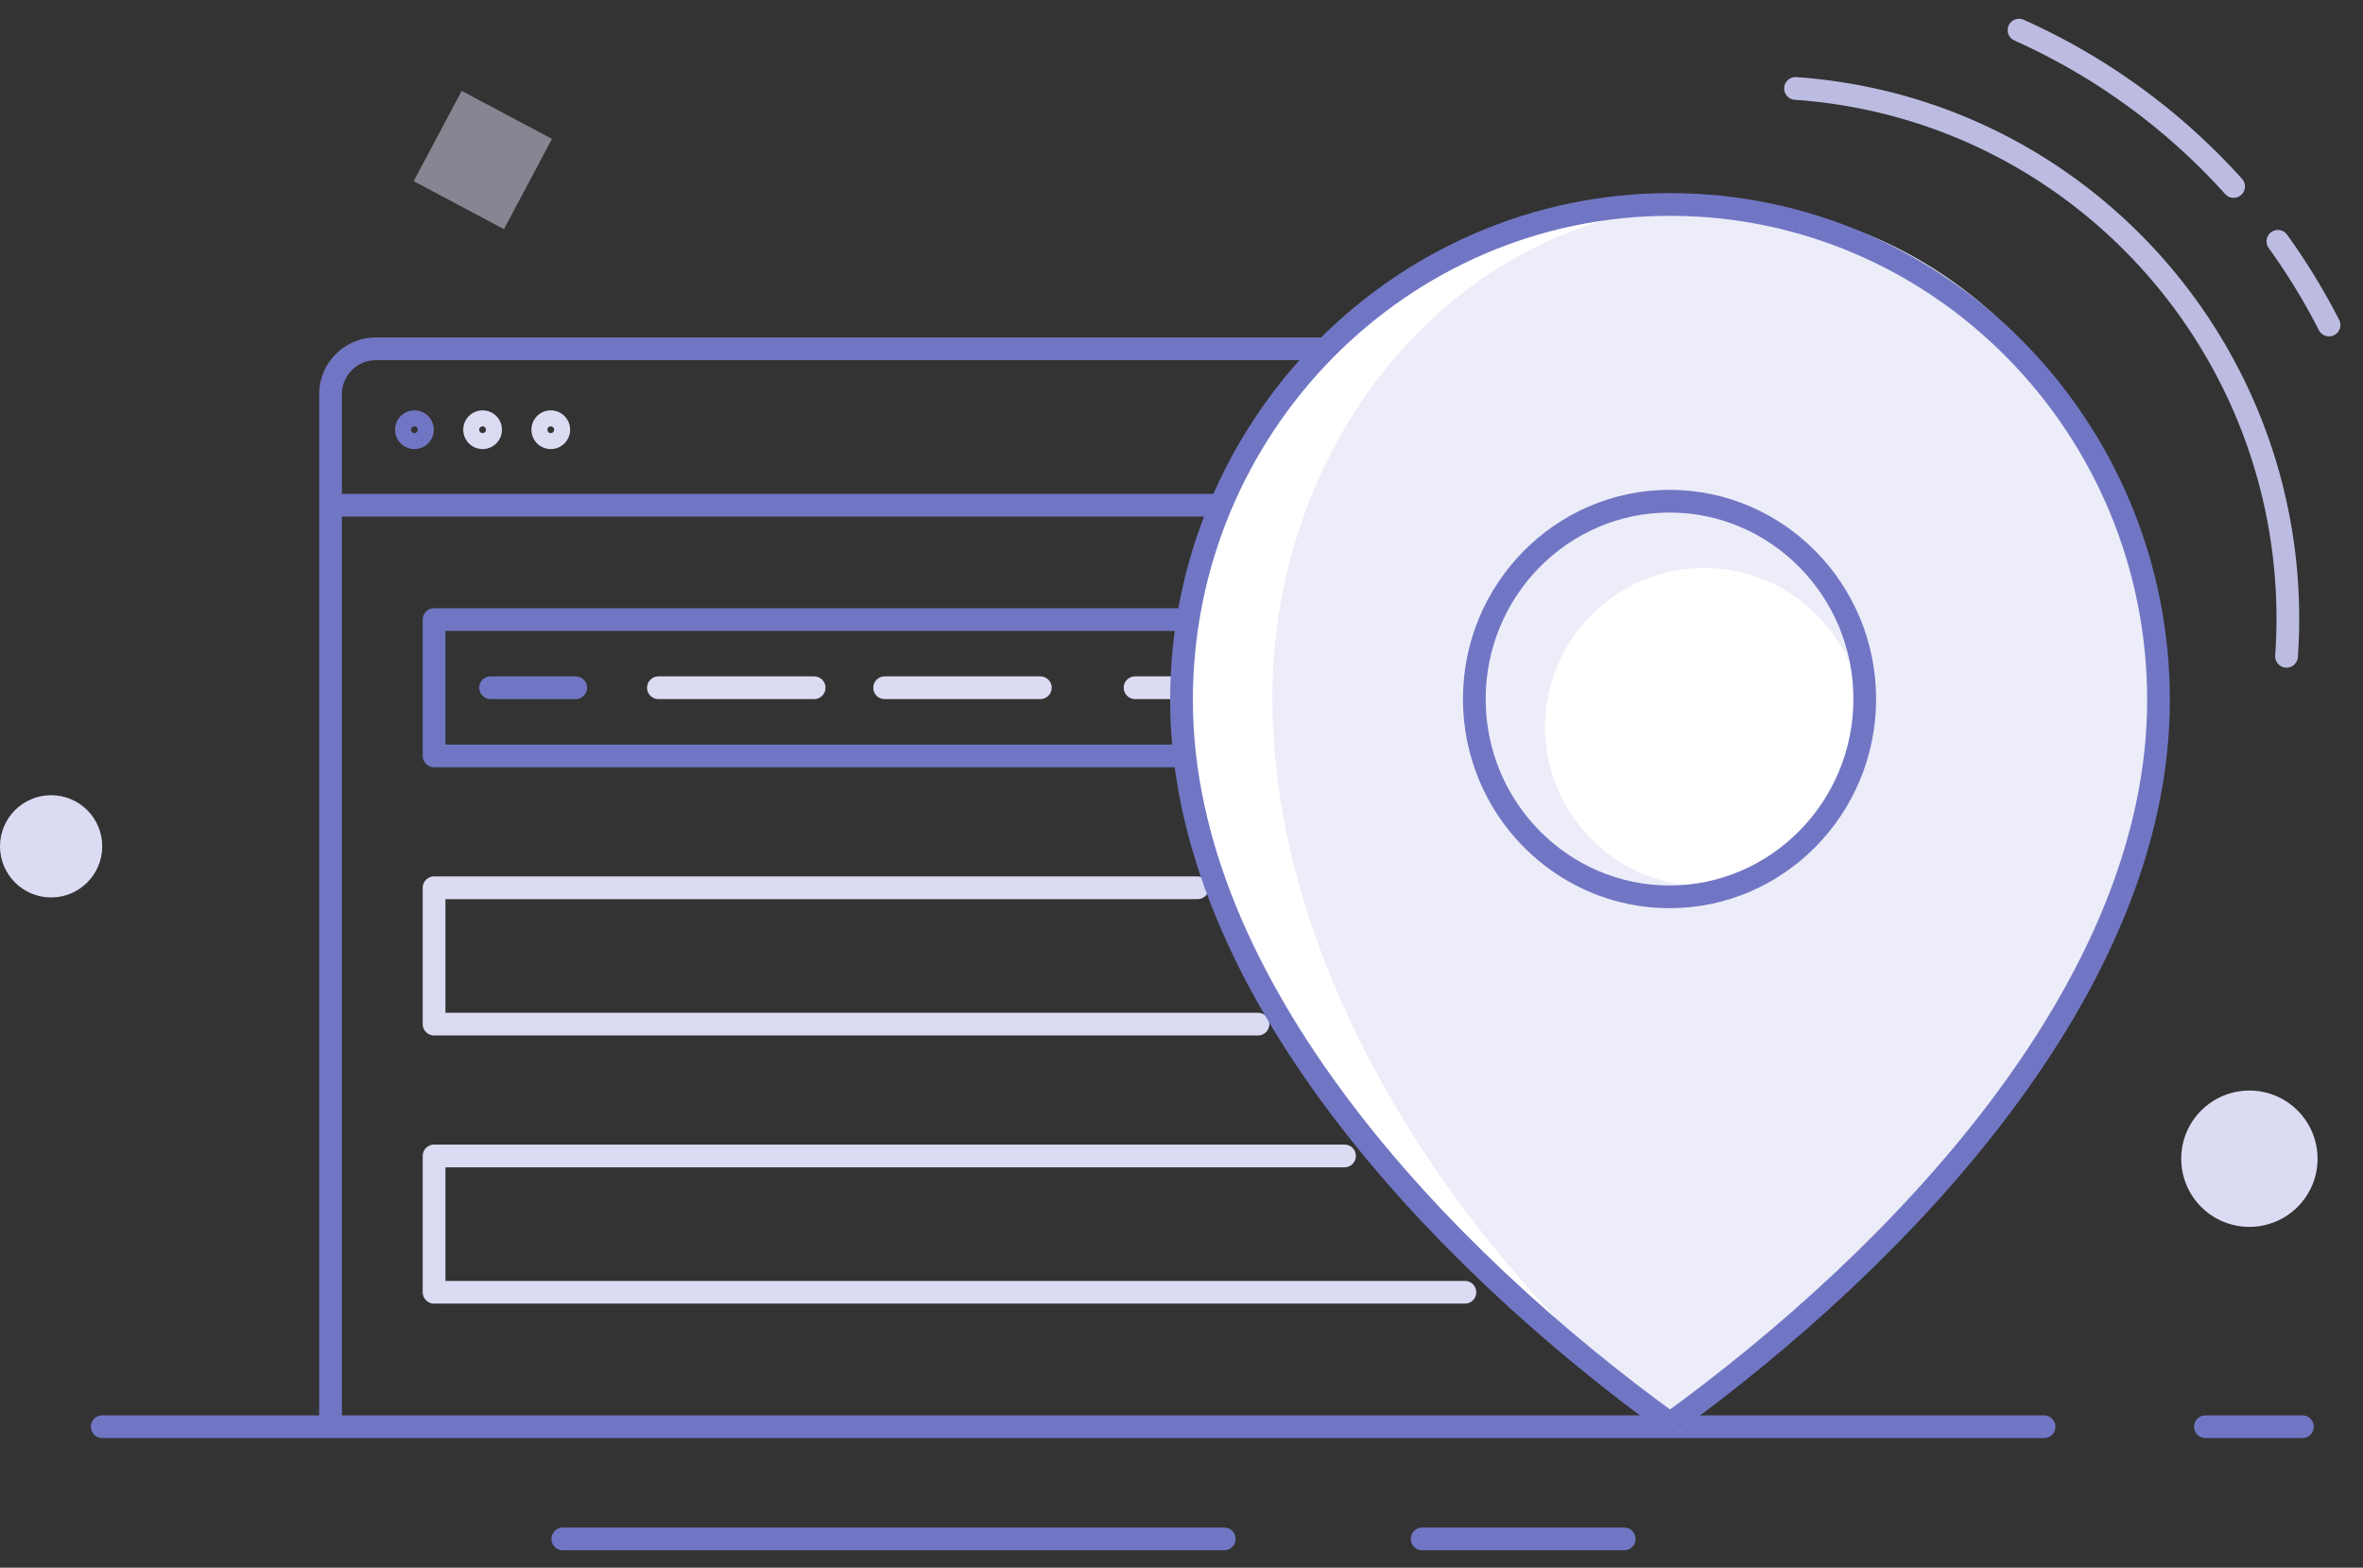 <svg width="104" height="69" viewBox="0 0 104 69" xmlns="http://www.w3.org/2000/svg"><rect x="0" y="0" width="104" height="69" fill="#333333" stroke="none"/><g transform="translate(0 1)" fill="none" fill-rule="evenodd"><path stroke="#7176C4" stroke-linecap="round" stroke-linejoin="round" d="M19.104 32.27h38.459v-6H19.104z"/><path stroke="#DBDBF3" stroke-linecap="round" stroke-linejoin="round" d="M52.705 38.075H19.104v6h36.263M59.175 49.878H19.104v6h45.369"/><path d="M18.592 17.915a.351.351 0 11-.703-.001.351.351 0 01.703 0z" stroke="#7176C4" stroke-linecap="round" stroke-linejoin="round"/><path d="M21.592 17.915a.351.351 0 11-.703-.001.351.351 0 01.703 0zM24.592 17.915a.351.351 0 11-.703-.001.351.351 0 01.703 0z" stroke="#DBDBF3" stroke-linecap="round" stroke-linejoin="round"/><g stroke="#7176C4" stroke-linecap="round" stroke-linejoin="round"><path d="M4.5 61.796h85.463M101.334 61.796h-4.27"/></g><path stroke="#7176C4" stroke-linecap="round" stroke-linejoin="round" d="M24.771 66.734h29.111M62.593 66.734h8.892"/><path stroke="#7176C4" d="M54.98 21.237H14.546M14.547 61.796V16.353a2 2 0 012-2h46.046"/><path stroke="#7176C4" stroke-linecap="round" stroke-linejoin="round" d="M21.592 29.27h3.746"/><path stroke="#DBDBF3" stroke-linecap="round" stroke-linejoin="round" d="M28.979 29.27h6.854M38.934 29.27h6.854M49.956 29.27h5.598"/><g stroke="#BCBCE2" stroke-linecap="round" stroke-linejoin="round"><path d="M100.634 27.886c.903-12.906-8.773-24.095-21.61-24.993M102.504 13.305a28.454 28.454 0 00-2.25-3.683m-1.949-2.416a28.208 28.208 0 00-9.443-6.88"/></g><g fill-rule="nonzero"><path d="M73.5 8C61.645 8 52 17.786 52 29.814 52 42.414 63.4 54.677 73.5 62 83.56 54.705 95 42.478 95 29.814 95 17.786 85.355 8 73.5 8z" fill="#FFF"/><path d="M75.5 8C64.748 8 56 17.75 56 29.735 56 42.289 64.715 54.703 73.875 62 83 54.73 95 42.354 95 29.735 95 17.75 86.252 8 75.5 8z" fill="#EDEDF9"/><path d="M75 38c-3.86 0-7-3.14-7-7s3.14-7 7-7 7 3.14 7 7-3.14 7-7 7z" fill="#FFF"/><path d="M73.5 8C61.645 8 52 17.786 52 29.814c0 12.6 11.4 24.519 21.5 31.842C83.56 54.361 95 42.478 95 29.814 95 17.786 85.355 8 73.5 8zm-.021 30.474c-4.737 0-8.592-3.906-8.592-8.707s3.855-8.707 8.592-8.707 8.592 3.906 8.592 8.707-3.855 8.707-8.592 8.707z" stroke="#7176C4"/></g><circle fill="#DBDBF3" cx="99" cy="50" r="3"/><path fill-opacity=".5" fill="#DBDBF3" d="M20.32 3l3.973 2.113-2.113 3.973-3.973-2.113z"/><circle fill="#DBDBF3" cx="2.25" cy="36.25" r="2.25"/></g></svg>